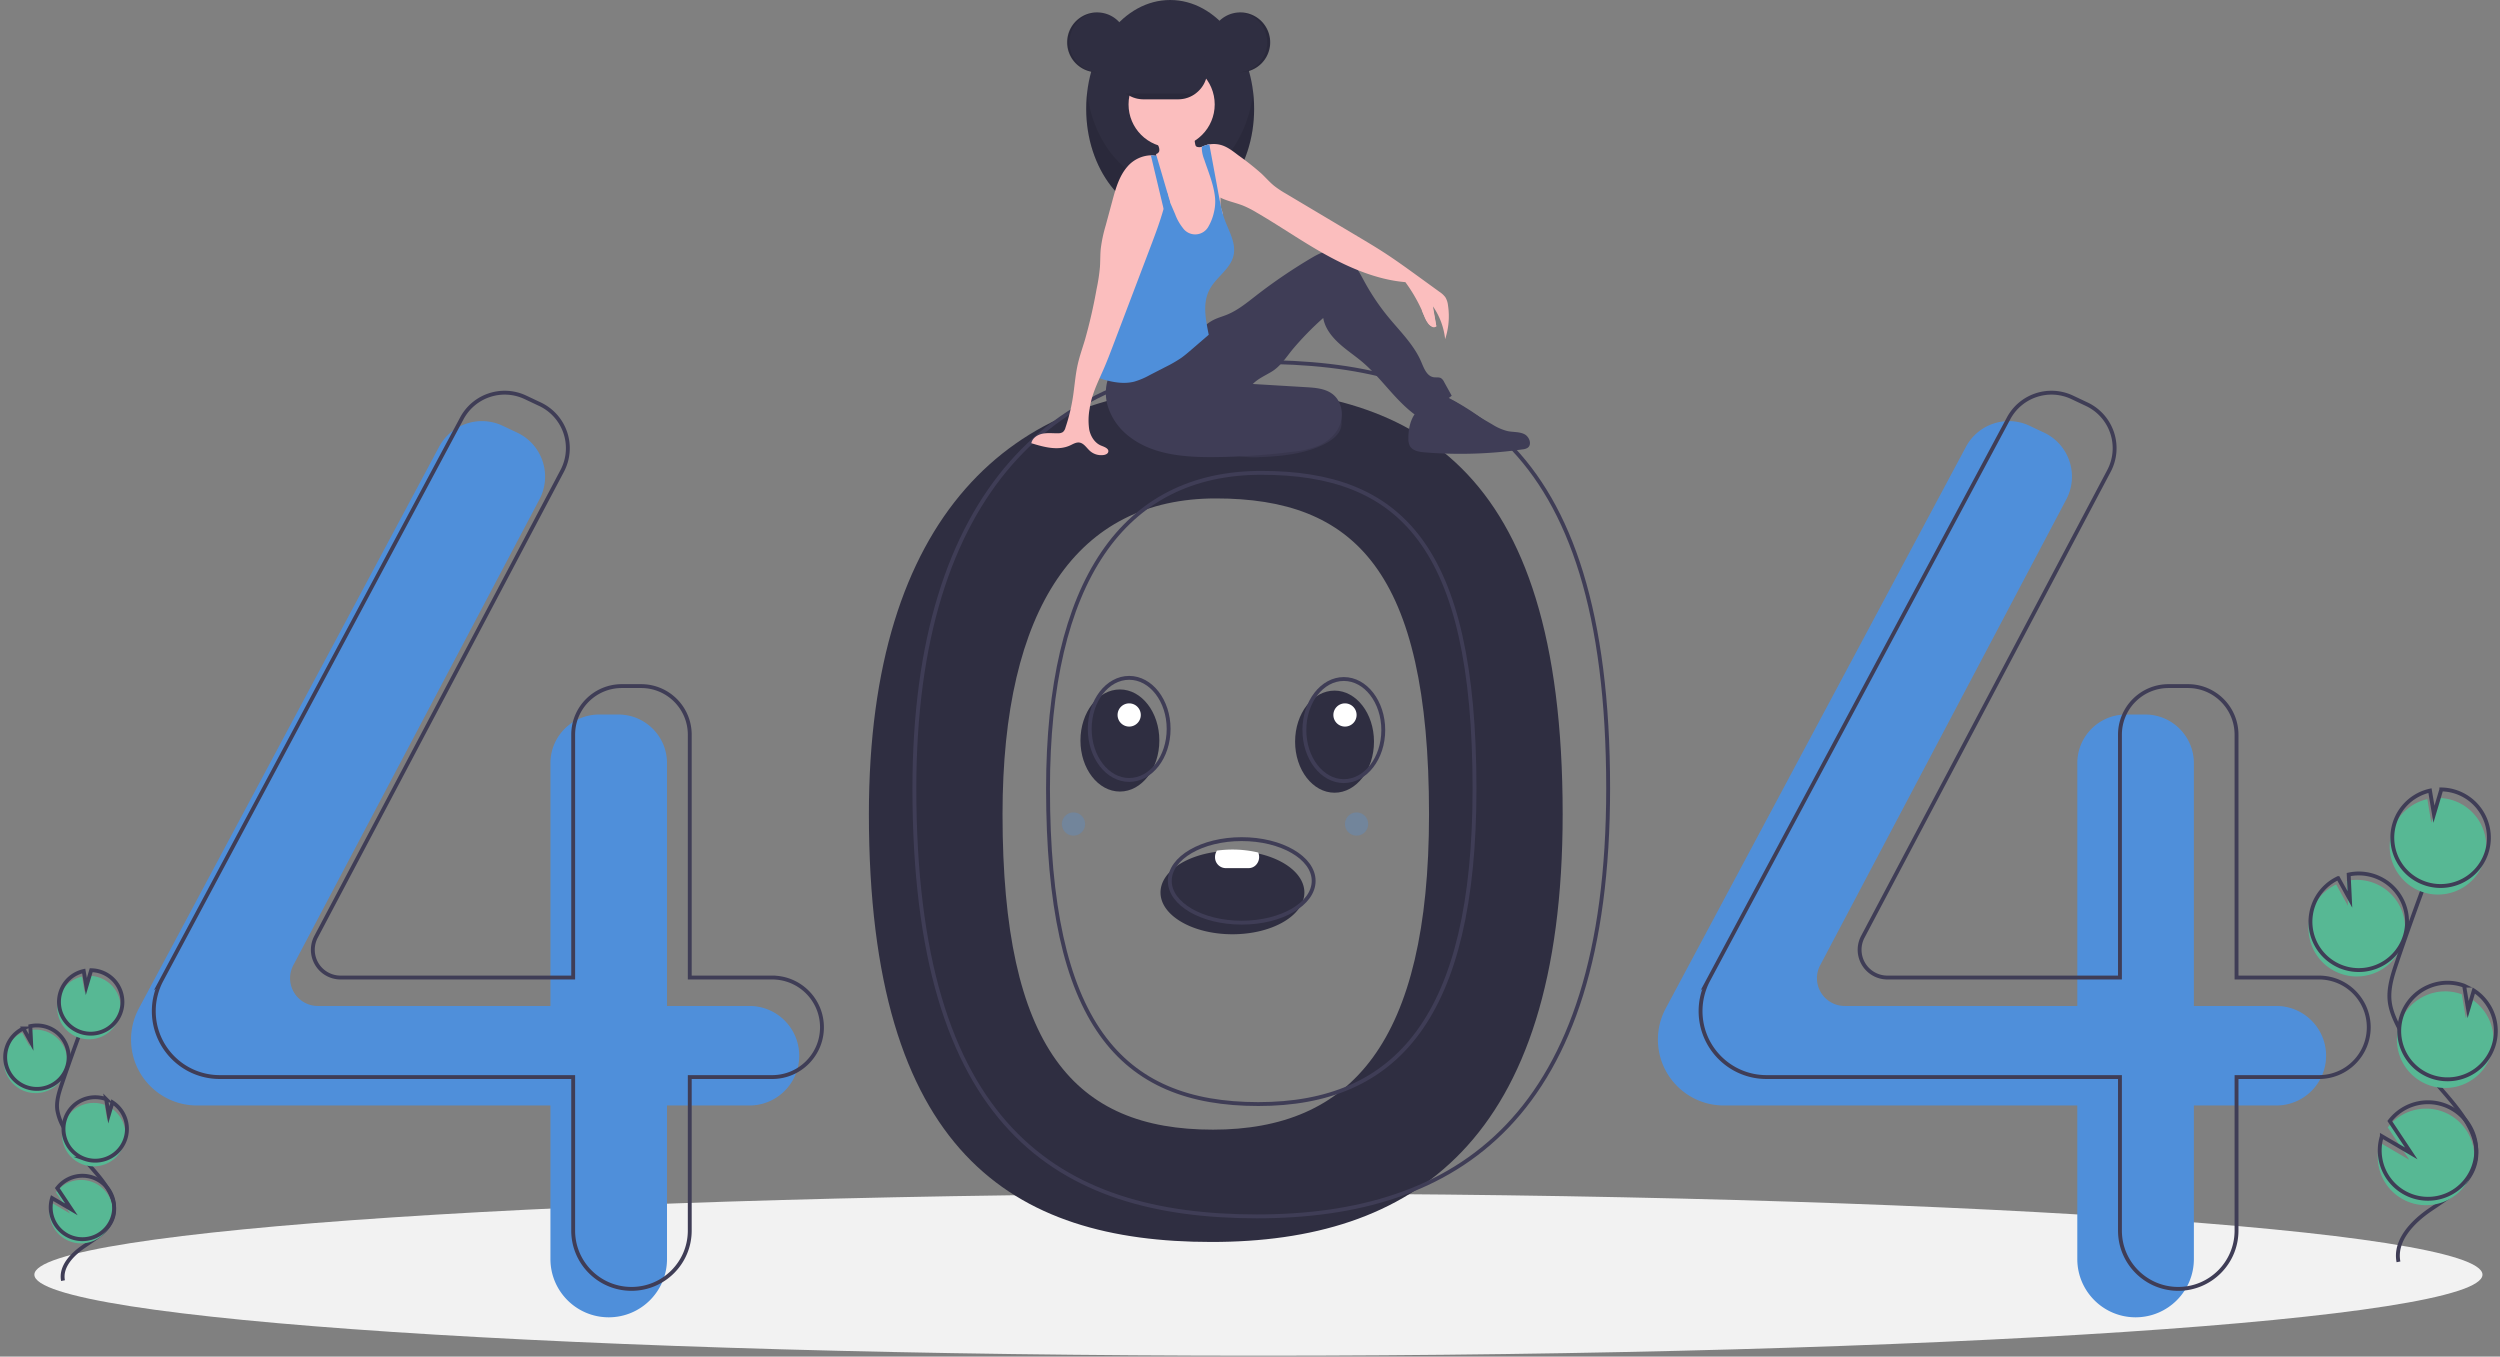 <svg xmlns="http://www.w3.org/2000/svg" width="645" height="350" viewBox="0 0 645 350"><rect x="0" y="0" width="645" height="350" fill="#808080" stroke="none"/><g><g><g><path fill="#f2f2f2" d="M8.868 328.863c0-11.547 141.39-20.907 315.806-20.907 174.414 0 315.806 9.36 315.806 20.907 0 11.546-141.392 20.907-315.806 20.907-174.415 0-315.806-9.36-315.806-20.907z"/></g><g><path fill="#2f2e41" d="M312.908 291.45c-35.638 0-54.256-20.908-54.256-81.37 0-53.35 19.38-81.485 55.018-81.485 35.638 0 55.019 18.48 55.019 81.484 0 58.94-20.143 81.372-55.78 81.372zm-.338-191.464c-51.453 0-88.396 33.011-88.396 110.037 0 87.296 36.943 110.404 88.396 110.404 51.454 0 90.597-25.309 90.597-110.404 0-90.964-39.144-110.037-90.597-110.037z"/></g><g><path fill="#4f8fda" d="M193.363 259.54H172.09v-62.646c0-6.93-5.617-12.546-12.546-12.546h-4.984c-6.93 0-12.546 5.617-12.546 12.546v62.646H82.007a7.162 7.162 0 0 1-6.333-10.509l63.51-120.203a12.546 12.546 0 0 0-5.736-17.206l-3.75-1.77c-6.045-2.856-13.268-.467-16.42 5.43l-77.46 144.9a17.012 17.012 0 0 0-2.008 8.02c0 9.396 7.616 17.013 17.012 17.013h91.19v39.613c0 8.305 6.734 15.038 15.039 15.038 8.306 0 15.038-6.733 15.038-15.038v-39.613h21.274c7.09 0 12.838-5.748 12.838-12.838 0-7.09-5.748-12.838-12.838-12.838z"/></g><g><path fill="#4f8fda" d="M587.294 259.54H566.02v-62.646c0-6.929-5.616-12.546-12.544-12.546h-4.985c-6.929 0-12.546 5.617-12.546 12.546v62.646h-60.007a7.162 7.162 0 0 1-6.332-10.509l63.51-120.203a12.546 12.546 0 0 0-5.736-17.206l-3.749-1.77c-6.046-2.856-13.269-.467-16.421 5.43l-77.459 144.9a17.011 17.011 0 0 0-2.009 8.02c0 9.396 7.617 17.013 17.012 17.013h91.19v39.613c0 8.305 6.733 15.038 15.039 15.038 8.305 0 15.038-6.733 15.038-15.038v-39.613h21.274c7.09 0 12.838-5.748 12.838-12.838 0-7.09-5.748-12.838-12.839-12.838z"/></g><g><path fill="none" stroke="#3f3d56" stroke-miterlimit="20" d="M199.232 252.204v0h-21.274v0-62.646c0-6.929-5.617-12.546-12.546-12.546h-4.985c-6.928 0-12.545 5.617-12.545 12.546v62.646H87.875a7.162 7.162 0 0 1-6.333-10.508l63.51-120.204a12.546 12.546 0 0 0-5.735-17.206l-3.75-1.77c-6.046-2.855-13.269-.467-16.421 5.43l-77.458 144.9a17.012 17.012 0 0 0-2.01 8.02h0c0 9.396 7.617 17.013 17.013 17.013h91.19v39.613c0 8.306 6.733 15.038 15.038 15.039h0c8.306 0 15.039-6.733 15.039-15.039V277.88v0h21.274c7.09 0 12.837-5.748 12.837-12.838v0c0-7.09-5.747-12.837-12.837-12.837z"/></g><g><path fill="none" stroke="#3f3d56" stroke-miterlimit="20" d="M598.298 252.204v0h-21.274v0-62.646c0-6.929-5.617-12.546-12.546-12.546h-4.984c-6.929 0-12.546 5.617-12.546 12.546v62.646h-60.006a7.162 7.162 0 0 1-6.332-10.508l63.51-120.204a12.546 12.546 0 0 0-5.736-17.206l-3.75-1.77c-6.045-2.855-13.268-.467-16.42 5.43l-77.46 144.9a17.012 17.012 0 0 0-2.009 8.02v0c0 9.396 7.617 17.013 17.012 17.013h91.191v39.613c0 8.306 6.733 15.039 15.039 15.039v0c8.305 0 15.038-6.733 15.038-15.039V277.88v0h21.274c7.09 0 12.838-5.748 12.838-12.838v0c0-7.09-5.748-12.838-12.839-12.837z"/></g><g><path fill="none" stroke="#3f3d56" stroke-miterlimit="20" d="M324.646 284.848c-35.638 0-54.257-20.908-54.257-81.371 0-53.35 19.38-81.484 55.019-81.484 35.637 0 55.018 18.48 55.018 81.484 0 58.94-20.143 81.371-55.78 81.371zm-.339-191.464c-51.453 0-88.396 33.01-88.396 110.037 0 87.296 36.943 110.404 88.396 110.404 51.454 0 90.597-25.309 90.597-110.404 0-90.964-39.143-110.037-90.597-110.037z"/></g><g><path fill="#2f2e41" d="M275.34 10.926a7.724 7.724 0 1 1 15.448 0 7.724 7.724 0 0 1-15.448 0z"/></g><g><path fill="#2f2e41" d="M280.238 28.07c0-15.503 9.7-28.07 21.664-28.07 11.965 0 21.664 12.567 21.664 28.07 0 15.501-9.7 28.068-21.664 28.068-11.965 0-21.664-12.567-21.664-28.069z"/></g><g opacity=".1"><path d="M301.902 47.661c-10.853 0-19.841-10.34-21.418-23.83a36.5 36.5 0 0 0-.246 4.238c0 15.502 9.7 28.07 21.664 28.07 11.965 0 21.664-12.568 21.664-28.07a36.5 36.5 0 0 0-.246-4.239c-1.576 13.492-10.565 23.831-21.418 23.831z"/></g><g><path fill="#3f3d56" d="M345.986 110.27c-.465 1.913-2.471 3.444-4.693 4.514-4.67 2.249-10.432 2.92-16.02 3.145-1.426.087-2.856.06-4.278-.079a12.295 12.295 0 0 1-7.334-3.371 1.006 1.006 0 0 1 .026-1.703c2.976-3.268 7.94-5.272 12.942-6.715 3.792-1.094 10.405-3.928 14.542-3.545 4.006.37 5.403 5.34 4.815 7.755z"/></g><g opacity=".1"><path d="M345.986 110.27c-.465 1.913-2.471 3.444-4.693 4.514-4.67 2.249-10.432 2.92-16.02 3.145-1.426.087-2.856.06-4.278-.079a12.295 12.295 0 0 1-7.334-3.371 1.006 1.006 0 0 1 .026-1.703c2.976-3.268 7.94-5.272 12.942-6.715 3.792-1.094 10.405-3.928 14.542-3.545 4.006.37 5.403 5.34 4.815 7.755z"/></g><g><path fill="#3f3d56" d="M286.598 95.982a11.836 11.836 0 0 0-.718 9.025 15.769 15.769 0 0 0 5.286 7.482c6.044 4.844 14.361 5.51 22.107 5.443 6.787-.059 13.566-.523 20.298-1.39a24.27 24.27 0 0 0 6.586-1.53c2.528-1.094 4.75-3.1 5.65-5.703.9-2.603.26-5.79-1.877-7.528-1.877-1.527-4.467-1.737-6.883-1.882l-13.822-.83c1.365-1.382 3.184-2.164 4.847-3.169 2.206-1.333 3.672-3.57 5.276-5.588a77.228 77.228 0 0 1 8.045-8.272c.45 2.58 2.083 4.7 4.004 6.48 1.921 1.78 4.136 3.214 6.133 4.91 4.836 4.105 8.319 9.678 13.406 13.47a26.24 26.24 0 0 0 9.608-4.797l-1.977-3.58a2.36 2.36 0 0 0-.745-.93c-.56-.345-1.281-.167-1.931-.265-1.737-.26-2.495-2.265-3.177-3.884-1.87-4.443-5.452-7.89-8.512-11.617a58.67 58.67 0 0 1-5.984-8.814c-1.028-1.857-1.968-3.79-3.363-5.39-1.395-1.6-3.349-2.857-5.471-2.862-1.875-.004-3.605.948-5.217 1.906a137.969 137.969 0 0 0-14.147 9.638c-2.361 1.833-4.708 3.77-7.477 4.893-1.166.474-2.395.797-3.514 1.373-1.96 1.008-3.447 2.714-5.048 4.229-5.71 5.402-13.528 8.902-21.383 9.182z"/></g><g><path fill="#fbbebe" d="M315.5 57.533a14.233 14.233 0 0 1-1.038 4.81 6.014 6.014 0 0 1-3.453 3.335 7.409 7.409 0 0 1-3.366.11 6.515 6.515 0 0 1-2.743-.935c-1.296-.89-1.942-2.48-2.178-4.037-.235-1.554-.13-3.142-.28-4.708a25.71 25.71 0 0 0-.72-3.745c-.102-.408-.206-.815-.307-1.222a57.02 57.02 0 0 1-.289-1.22 26.47 26.47 0 0 1-.226-1.154 17.175 17.175 0 0 1-.139-.983 11.027 11.027 0 0 0-.484-2.88 8.748 8.748 0 0 0-1.01-1.71c-.171-.244-.337-.489-.49-.743a3.526 3.526 0 0 1-.582-2.244 1.962 1.962 0 0 1 .14-.494c.344-.093.62-.35.736-.687a2.056 2.056 0 0 0-.089-1.065 6.778 6.778 0 0 0-.574-1.37c-.158-.286-.695-.802-.699-1.13-.008-.659 1.281-1.19 1.803-1.45a10.055 10.055 0 0 1 5.146-1.044c1.14.077 2.376.428 3.005 1.383.565.86.49 1.976.731 2.976a.879.879 0 0 0 .18.398.803.803 0 0 0 .442.203c.279.056.565.067.848.034h.001a2.968 2.968 0 0 0 1.44-.558 7.63 7.63 0 0 1 .734-.158c.944 2.979 1.067 6.172 1.84 9.205.381 1.509.93 2.999 1.007 4.551.006.068.007.138.01.207.01.5-.029 1.002-.008 1.5.007.224.032.447.075.667.085.353.19.702.315 1.043l.005.017a5.15 5.15 0 0 1 .153.573l.002.006c.14.832.16 1.68.062 2.519z"/></g><g><path fill="#fbbebe" d="M291.165 26.939c0-6.139 4.976-11.115 11.114-11.115 6.139 0 11.115 4.976 11.115 11.115 0 6.138-4.976 11.115-11.115 11.115-6.138 0-11.114-4.977-11.114-11.115z"/></g><g><path fill="#fbbebe" d="M372.844 87.497a18.226 18.226 0 0 0-3.135-8.444c.288 1.715.577 3.428.867 5.141a1.924 1.924 0 0 1-2.016-.62 6.19 6.19 0 0 1-1.057-1.96 40.393 40.393 0 0 0-4.915-8.822c-7.075-.59-14.07-3.523-20.292-6.942-6.225-3.418-12.05-7.515-18.19-11.077a26.094 26.094 0 0 0-3.32-1.696c-1.922-.77-4.079-1.17-5.9-2.076a9.662 9.662 0 0 1-.366-.19 7.528 7.528 0 0 1-1.164-.782 6.183 6.183 0 0 1-.558-.512 12.183 12.183 0 0 1-2.13-3.565c-.978-2.162-1.326-4.771-2.302-6.934.448-.42.952-.775 1.497-1.057h.002a7.146 7.146 0 0 1 2.146-.71 6.924 6.924 0 0 1 3.316.254c1.548.524 2.854 1.57 4.155 2.559a68.246 68.246 0 0 1 6.076 4.818c1.073 1.029 2.053 2.16 3.208 3.094.96.74 1.971 1.41 3.027 2.006l18.748 11.165c2.116 1.26 4.233 2.521 6.302 3.855 3.142 2.027 6.171 4.223 9.198 6.418 1.784 1.292 3.568 2.585 5.35 3.879a5.823 5.823 0 0 1 1.517 1.401c.37.63.599 1.33.673 2.056a18.79 18.79 0 0 1-.737 8.74z"/></g><g><path fill="#4f8fda" d="M318.256 65.89c-.75 3.364-4.148 5.396-5.925 8.35-2.208 3.666-1.307 7.927-.478 12.126l-4.546 3.917c-.836.718-1.673 1.439-2.573 2.074a34.324 34.324 0 0 1-4.107 2.358l-4.024 2.07a19.23 19.23 0 0 1-3.94 1.67c-2.642.678-5.45.203-8.064-.582a3.641 3.641 0 0 1-.881-.36 1.433 1.433 0 0 1-.419-.379 2.34 2.34 0 0 1-.265-1.52c.265-4.4 1.341-8.709 2.413-12.985a51.053 51.053 0 0 1 2.304-7.53 50.926 50.926 0 0 1 3.242-6.077 40.926 40.926 0 0 1 4.747-6.893 11.063 11.063 0 0 0 2.2-2.837c.67-1.526.411-3.276.547-4.938.104-1.248.435-2.467.978-3.596v-.002c.29-.608.64-1.186 1.043-1.725a1270.768 1270.768 0 0 0 .906 2.11 6008.433 6008.433 0 0 1 1.775 4.131 12.927 12.927 0 0 0 1.997 3.558 3.891 3.891 0 0 0 6.66-.51 12.728 12.728 0 0 0 1.36-3.6c.371-1.537.423-3.134.15-4.691-.454-2.999-1.73-6.062-2.656-8.848a8.945 8.945 0 0 1-.646-2.917c.002-.112.013-.224.034-.335.005-.028.01-.058.017-.086a7.15 7.15 0 0 1 1.906-.592l2.45 13.247.06.313c.116.633.235 1.266.367 1.897.118.573.246 1.143.39 1.71l.005.017c.05.192.1.383.153.573l.002.006c.145.52.307 1.036.49 1.544 1.107 3.065 3.039 6.15 2.328 9.333z"/></g><g><path fill="#3f3d56" d="M363.363 113.147a3.94 3.94 0 0 0 .365 1.882c.696 1.271 2.365 1.56 3.81 1.679a112.78 112.78 0 0 0 25.303-.771 2.925 2.925 0 0 0 1.288-.4c1.191-.835.457-2.87-.844-3.522-1.3-.652-2.844-.495-4.272-.777a13.458 13.458 0 0 1-3.998-1.734 202.816 202.816 0 0 1-8.557-5.201c-1.673-1.075-3.647-2.221-5.531-1.584-5.104 1.727-7.597 4.922-7.564 10.428z"/></g><g><path fill="#fbbebe" d="M301.17 49.684v.002c-.014.08-.027.157-.044.234-.02.128-.045.258-.07.386a46.523 46.523 0 0 1-.85 3.57c-.903 3.268-2.115 6.484-3.317 9.653-3.225 8.496-6.45 16.993-9.677 25.49-.814 2.14-1.626 4.282-2.55 6.379-.31.699-.628 1.403-.944 2.115-1.135 2.549-2.223 5.18-2.585 7.893a16.434 16.434 0 0 0-.115 5.413c.362 1.778 1.441 3.515 3.131 4.172.825.323 2.006.754 1.78 1.611-.122.471-.657.7-1.138.78a4.378 4.378 0 0 1-3.571-1.029c-.903-.8-1.596-2.045-2.796-2.18-.83-.09-1.596.408-2.357.756-3.104 1.419-6.721.426-9.982-.582.256-1.32 1.582-2.19 2.9-2.454 1.316-.266 2.678-.078 4.021-.113.43.022.857-.087 1.223-.315.327-.301.557-.693.659-1.127a47.278 47.278 0 0 0 1.923-7.87c.434-2.794.615-5.631 1.232-8.39.48-2.154 1.223-4.24 1.86-6.353a134.512 134.512 0 0 0 3.029-13.217 46.71 46.71 0 0 0 .853-5.608c.108-1.564.057-3.135.208-4.693a36.457 36.457 0 0 1 1.264-5.985l1.727-6.4c.853-3.155 1.769-6.433 3.932-8.885a8.358 8.358 0 0 1 6.003-2.868c.43 0 .857.046 1.276.138.07.017.14.034.209.053.456.12.894.3 1.302.539.666-.424 1.006-.276 1.448.378.388.692.571 1.48.528 2.272.037 2.09-.135 4.18-.513 6.235z"/></g><g><path fill="#4f8fda" d="M301.902 52.182l-.028.028-.153.153-1.514 1.513-.743-3.118-2.545-10.689c.43 0 .857.046 1.276.138.018-.123.048-.243.088-.36l.12.412.864 2.935 1.633 5.573.27.917v.002z"/></g><g><path fill="#2f2e41" d="M311.513 18.082a7.532 7.532 0 0 1-3.03 6.03 7.5 7.5 0 0 1-4.51 1.511h-9.038a7.538 7.538 0 0 1 0-15.075h9.037a7.561 7.561 0 0 1 7.541 7.534z"/></g><g><path fill="#2f2e41" d="M312.263 10.926a7.724 7.724 0 1 1 15.448 0 7.724 7.724 0 0 1-15.448 0z"/></g><g opacity=".1"><path d="M319.799 3.203c-.095 0-.189.003-.283.007a7.722 7.722 0 0 1 0 15.433c.094.003.188.007.283.007a7.724 7.724 0 1 0 0-15.447z"/></g><g opacity=".1"><path d="M283.064 3.203c.095 0 .189.003.283.007a7.722 7.722 0 0 0 0 15.433c-.094.003-.188.007-.283.007a7.724 7.724 0 1 1 0-15.447z"/></g><g opacity=".1"><path d="M308.484 24.112a7.5 7.5 0 0 1-4.511 1.51h-9.038a7.5 7.5 0 0 1-4.512-1.51z"/></g><g><path fill="#fbbebe" d="M366.847 80.077s1.947 5.61 3.729 4.117l-1.42-7.333z"/></g><g><path fill="#57b894" d="M603.794 251.178a12.46 12.46 0 1 0 1.66-23.897l.311 6.413-3.034-5.496a12.413 12.413 0 0 0-6.396 7.018 12.458 12.458 0 0 0 7.46 15.961z"/></g><g><path fill="none" stroke="#3f3d56" stroke-miterlimit="20" d="M618.809 325.56c-1.071-5.454 3.57-10.289 8.155-13.432 4.584-3.143 9.94-6.23 11.505-11.564 2.248-7.666-4.448-14.686-9.66-20.74a75.015 75.015 0 0 1-9.893-14.702c-1.084-2.115-2.08-4.326-2.366-6.685-.41-3.398.681-6.78 1.78-10.02a724.619 724.619 0 0 1 11.752-32.12"/></g><g><path fill="none" stroke="#3f3d56" stroke-miterlimit="20" d="M604.303 249.527a12.46 12.46 0 1 0 1.66-23.897l.311 6.413v0l-3.034-5.496a12.413 12.413 0 0 0-6.396 7.018 12.458 12.458 0 0 0 7.46 15.961z"/></g><g><path fill="#57b894" d="M617.282 214.083a12.446 12.446 0 0 1 8.969-7.902l1.025 6.097 1.902-6.403a12.459 12.459 0 1 1-11.896 8.208z"/></g><g><path fill="none" stroke="#3f3d56" stroke-miterlimit="20" d="M617.965 211.88a12.446 12.446 0 0 1 8.968-7.9l1.026 6.096v0l1.902-6.403a12.459 12.459 0 1 1-11.896 8.208z"/></g><g><path fill="#57b894" d="M626.616 279.948a12.459 12.459 0 0 0 11.027-22.165l-1.461 4.92-1.037-6.168a.23.23 0 0 0-.031-.012c-6.47-2.347-13.615.995-15.962 7.463-2.346 6.469.995 13.615 7.464 15.962z"/></g><g><path fill="none" stroke="#3f3d56" stroke-miterlimit="20" d="M627.214 277.717a12.459 12.459 0 0 0 11.028-22.165l-1.462 4.921v0l-1.036-6.169a.206.206 0 0 0-.032-.012c-6.469-2.346-13.615.995-15.961 7.464-2.347 6.469.995 13.615 7.463 15.961z"/></g><g><path fill="#57b894" d="M613.648 300.64a12.453 12.453 0 1 0 2.401-9.758l5.552 8.356-7.585-4.435a12.344 12.344 0 0 0-.368 5.836z"/></g><g><path fill="none" stroke="#3f3d56" stroke-miterlimit="20" d="M614.157 298.989a12.453 12.453 0 1 0 2.401-9.757l5.552 8.355v0l-7.586-4.435a12.344 12.344 0 0 0-.367 5.837z"/></g><g><path fill="#57b894" d="M6.392 281.53a8.187 8.187 0 1 0 1.09-15.7l.205 4.213-1.994-3.61a8.155 8.155 0 0 0-4.202 4.61 8.185 8.185 0 0 0 4.9 10.487z"/></g><g><path fill="none" stroke="#3f3d56" stroke-miterlimit="20" d="M16.256 330.4c-.704-3.583 2.346-6.76 5.358-8.824 3.012-2.065 6.531-4.094 7.559-7.599 1.477-5.036-2.923-9.648-6.347-13.626a49.288 49.288 0 0 1-6.5-9.659 13.298 13.298 0 0 1-1.554-4.392c-.27-2.233.447-4.454 1.17-6.583a476.039 476.039 0 0 1 7.72-21.104"/></g><g><path fill="none" stroke="#3f3d56" stroke-miterlimit="20" d="M6.729 280.445a8.186 8.186 0 1 0 1.09-15.7l.205 4.214v0l-1.993-3.611a8.155 8.155 0 0 0-4.203 4.611 8.185 8.185 0 0 0 4.9 10.487z"/></g><g><path fill="#57b894" d="M15.255 257.158a8.177 8.177 0 0 1 5.893-5.191l.674 4.005 1.25-4.207a8.186 8.186 0 1 1-7.817 5.393z"/></g><g><path fill="none" stroke="#3f3d56" stroke-miterlimit="20" d="M15.705 255.712a8.177 8.177 0 0 1 5.892-5.192l.674 4.006v0l1.25-4.207a8.186 8.186 0 1 1-7.816 5.393z"/></g><g><path fill="#57b894" d="M21.389 300.433a8.186 8.186 0 0 0 7.245-14.563l-.96 3.233-.681-4.053a8.186 8.186 0 1 0-5.604 15.383z"/></g><g><path fill="none" stroke="#3f3d56" stroke-miterlimit="20" d="M21.778 298.968a8.186 8.186 0 0 0 7.245-14.563l-.96 3.233v0l-.68-4.053a8.186 8.186 0 1 0-5.604 15.383z"/></g><g><path fill="#57b894" d="M12.866 314.028a8.182 8.182 0 1 0 1.578-6.411l3.647 5.49-4.983-2.914a8.11 8.11 0 0 0-.242 3.835z"/></g><g><path fill="none" stroke="#3f3d56" stroke-miterlimit="20" d="M13.203 312.943a8.182 8.182 0 1 0 1.578-6.41l3.647 5.489v0l-4.983-2.914a8.109 8.109 0 0 0-.242 3.835z"/></g><g><path fill="#2f2e41" d="M278.756 191.05c0-7.274 4.557-13.171 10.178-13.171s10.178 5.897 10.178 13.17c0 7.275-4.557 13.172-10.178 13.172-5.62 0-10.178-5.897-10.178-13.171z"/></g><g><path fill="#2f2e41" d="M334.135 191.35c0-7.275 4.556-13.172 10.177-13.172 5.621 0 10.178 5.897 10.178 13.171 0 7.274-4.557 13.171-10.178 13.171-5.62 0-10.177-5.897-10.177-13.17z"/></g><g><path fill="#2f2e41" d="M336.53 230.263c0 5.951-8.31 10.777-18.56 10.777-10.25 0-18.559-4.826-18.559-10.777 0-5.154 6.232-9.465 14.56-10.519a30 30 0 0 1 4-.257c2.24-.007 4.475.234 6.663.718 6.956 1.551 11.895 5.472 11.895 10.058z"/></g><g><path fill="none" stroke="#3f3d56" stroke-miterlimit="20" d="M281.151 188.056c0-7.274 4.557-13.17 10.178-13.17 5.62 0 10.177 5.896 10.177 13.17s-4.556 13.171-10.177 13.171c-5.621 0-10.178-5.897-10.178-13.17z"/></g><g><path fill="none" stroke="#3f3d56" stroke-miterlimit="20" d="M336.53 188.356c0-7.275 4.556-13.171 10.177-13.171 5.621 0 10.178 5.896 10.178 13.17 0 7.275-4.557 13.172-10.178 13.172-5.62 0-10.178-5.897-10.178-13.171z"/></g><g><path fill="none" stroke="#3f3d56" stroke-miterlimit="20" d="M301.806 227.27c0-5.951 8.309-10.776 18.559-10.776 10.25 0 18.56 4.825 18.56 10.776 0 5.952-8.31 10.776-18.56 10.776-10.25 0-18.56-4.824-18.56-10.776z"/></g><g><path fill="#fff" d="M324.855 221.103a2.955 2.955 0 0 1-.79 2.031c-.49.534-1.18.84-1.904.843h-5.987a2.792 2.792 0 0 1-2.694-2.874 2.937 2.937 0 0 1 .491-1.64 28.17 28.17 0 0 1 4-.275c2.243-.008 4.48.25 6.663.766.147.365.223.755.221 1.15z"/></g><g><path fill="#fff" d="M288.335 184.464a2.993 2.993 0 1 1 5.987 0 2.993 2.993 0 0 1-5.987 0z"/></g><g><path fill="#fff" d="M344.013 184.464a2.993 2.993 0 1 1 5.987 0 2.993 2.993 0 0 1-5.987 0z"/></g><g opacity=".3"><path fill="#4f8fda" d="M347.006 212.602a2.993 2.993 0 1 1 5.987 0 2.993 2.993 0 0 1-5.987 0z"/></g><g opacity=".3"><path fill="#4f8fda" d="M273.967 212.602a2.993 2.993 0 1 1 5.987 0 2.993 2.993 0 0 1-5.987 0z"/></g></g></g></svg>
